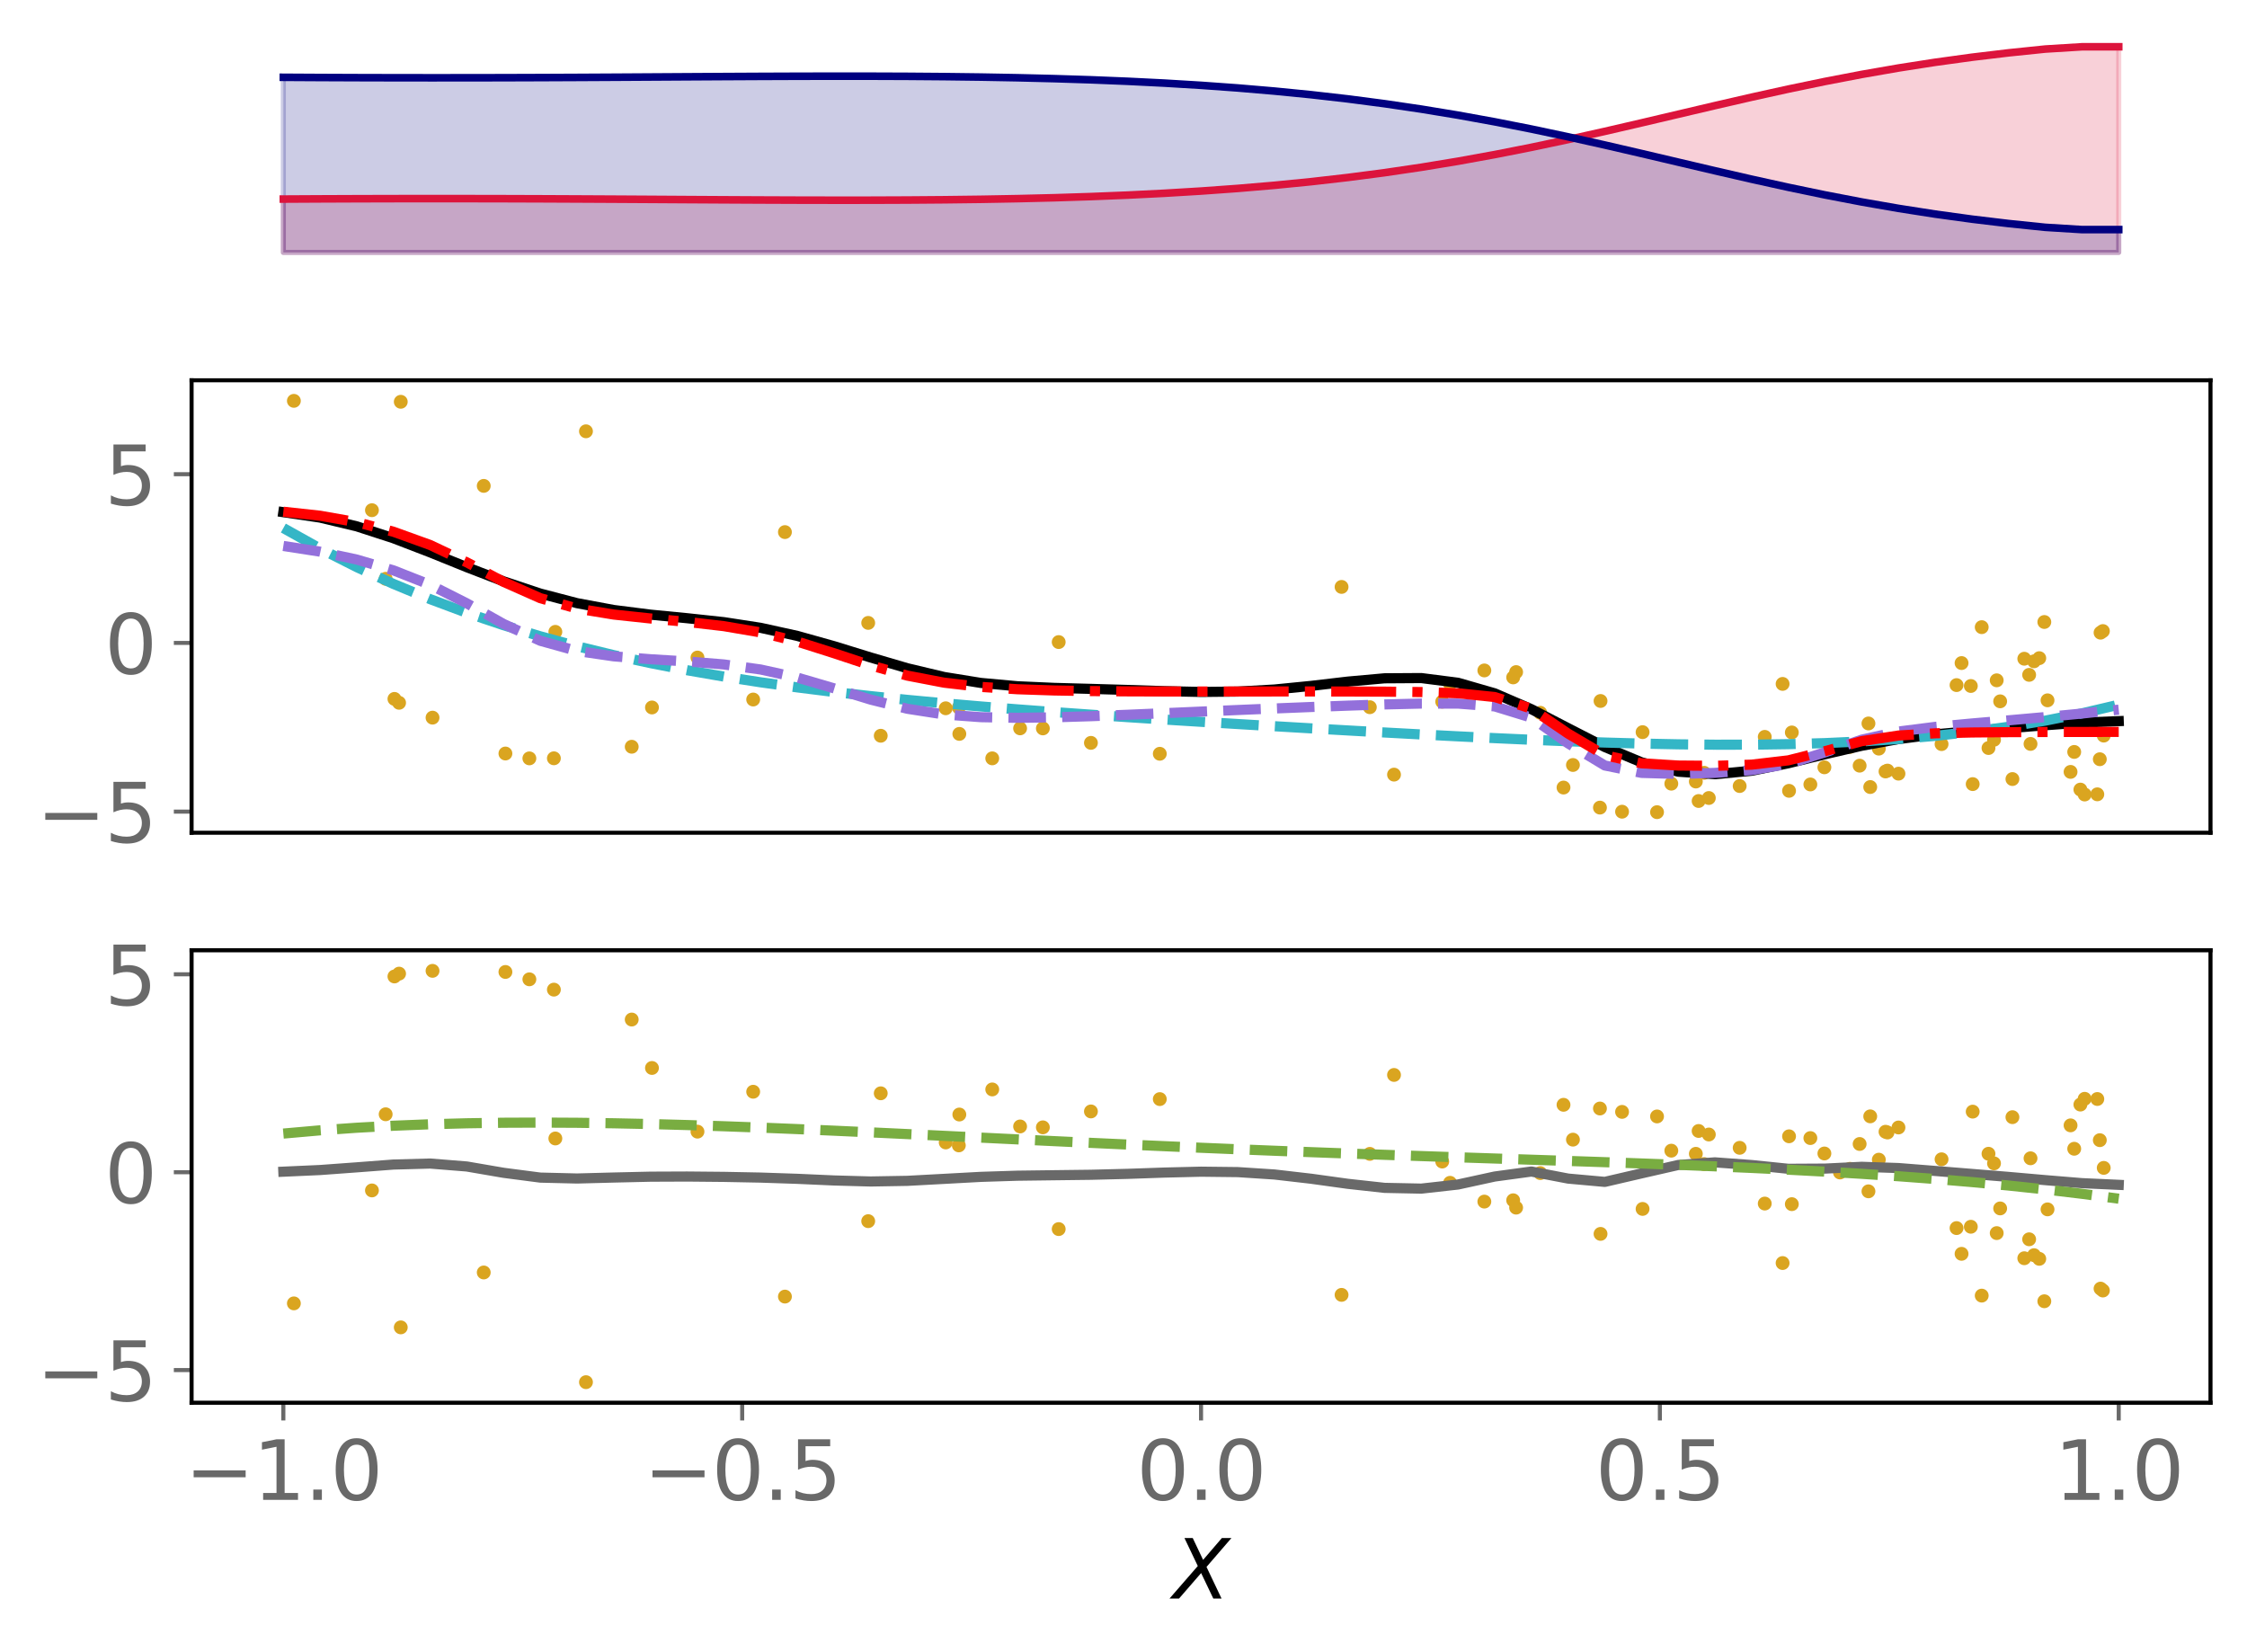 <?xml version="1.0" encoding="utf-8" standalone="no"?>
<!DOCTYPE svg PUBLIC "-//W3C//DTD SVG 1.1//EN"
  "http://www.w3.org/Graphics/SVG/1.1/DTD/svg11.dtd">
<svg xmlns:xlink="http://www.w3.org/1999/xlink" width="443.207pt" height="325.85pt" viewBox="0 0 443.207 325.85" xmlns="http://www.w3.org/2000/svg" version="1.1">
 <defs>
  <style type="text/css">*{stroke-linejoin: round; stroke-linecap: butt}</style>
 </defs>
 <g id="figure_1">
  <g id="patch_1">
   <path d="M 0 325.85 
L 443.207 325.85 
L 443.207 0 
L 0 0 
z
" style="fill: #ffffff"/>
  </g>
  <g id="axes_1">
   <g id="patch_2">
    <path d="M 37.788 51.822 
L 436.007 51.822 
L 436.007 7.2 
L 37.788 7.2 
z
" style="fill: #ffffff"/>
   </g>
   <g id="PolyCollection_1">
    <defs>
     <path id="m01aa1eee74" d="M 55.888 -276.057 
L 55.888 -286.583 
L 63.129 -286.622 
L 70.369 -286.651 
L 77.609 -286.67 
L 84.85 -286.678 
L 92.09 -286.674 
L 99.331 -286.661 
L 106.571 -286.637 
L 113.811 -286.605 
L 121.052 -286.567 
L 128.292 -286.525 
L 135.532 -286.481 
L 142.773 -286.439 
L 150.013 -286.402 
L 157.254 -286.374 
L 164.494 -286.36 
L 171.734 -286.364 
L 178.975 -286.392 
L 186.215 -286.448 
L 193.455 -286.538 
L 200.696 -286.669 
L 207.936 -286.846 
L 215.176 -287.077 
L 222.417 -287.368 
L 229.657 -287.728 
L 236.898 -288.164 
L 244.138 -288.685 
L 251.378 -289.3 
L 258.619 -290.017 
L 265.859 -290.845 
L 273.099 -291.789 
L 280.34 -292.857 
L 287.58 -294.048 
L 294.82 -295.362 
L 302.061 -296.791 
L 309.301 -298.323 
L 316.541 -299.939 
L 323.782 -301.614 
L 331.022 -303.318 
L 338.263 -305.019 
L 345.503 -306.684 
L 352.743 -308.281 
L 359.984 -309.785 
L 367.224 -311.174 
L 374.464 -312.437 
L 381.705 -313.565 
L 388.945 -314.561 
L 396.185 -315.428 
L 403.426 -316.175 
L 410.666 -316.622 
L 417.907 -316.622 
L 417.907 -276.057 
L 417.907 -276.057 
L 410.666 -276.057 
L 403.426 -276.057 
L 396.185 -276.057 
L 388.945 -276.057 
L 381.705 -276.057 
L 374.464 -276.057 
L 367.224 -276.057 
L 359.984 -276.057 
L 352.743 -276.057 
L 345.503 -276.057 
L 338.263 -276.057 
L 331.022 -276.057 
L 323.782 -276.057 
L 316.541 -276.057 
L 309.301 -276.057 
L 302.061 -276.057 
L 294.82 -276.057 
L 287.58 -276.057 
L 280.34 -276.057 
L 273.099 -276.057 
L 265.859 -276.057 
L 258.619 -276.057 
L 251.378 -276.057 
L 244.138 -276.057 
L 236.898 -276.057 
L 229.657 -276.057 
L 222.417 -276.057 
L 215.176 -276.057 
L 207.936 -276.057 
L 200.696 -276.057 
L 193.455 -276.057 
L 186.215 -276.057 
L 178.975 -276.057 
L 171.734 -276.057 
L 164.494 -276.057 
L 157.254 -276.057 
L 150.013 -276.057 
L 142.773 -276.057 
L 135.532 -276.057 
L 128.292 -276.057 
L 121.052 -276.057 
L 113.811 -276.057 
L 106.571 -276.057 
L 99.331 -276.057 
L 92.09 -276.057 
L 84.85 -276.057 
L 77.609 -276.057 
L 70.369 -276.057 
L 63.129 -276.057 
L 55.888 -276.057 
z
" style="stroke: #dc143c; stroke-opacity: 0.2"/>
    </defs>
    <g clip-path="url(#p51e1fffa2f)">
     <use xlink:href="#m01aa1eee74" x="0" y="325.85" style="fill: #dc143c; fill-opacity: 0.2; stroke: #dc143c; stroke-opacity: 0.2"/>
    </g>
   </g>
   <g id="PolyCollection_2">
    <defs>
     <path id="m5149f578bd" d="M 55.888 -276.057 
L 55.888 -310.603 
L 63.129 -310.563 
L 70.369 -310.534 
L 77.609 -310.516 
L 84.85 -310.508 
L 92.09 -310.511 
L 99.331 -310.525 
L 106.571 -310.548 
L 113.811 -310.58 
L 121.052 -310.618 
L 128.292 -310.661 
L 135.532 -310.705 
L 142.773 -310.747 
L 150.013 -310.784 
L 157.254 -310.811 
L 164.494 -310.825 
L 171.734 -310.821 
L 178.975 -310.794 
L 186.215 -310.737 
L 193.455 -310.647 
L 200.696 -310.516 
L 207.936 -310.339 
L 215.176 -310.109 
L 222.417 -309.817 
L 229.657 -309.458 
L 236.898 -309.021 
L 244.138 -308.5 
L 251.378 -307.885 
L 258.619 -307.168 
L 265.859 -306.341 
L 273.099 -305.396 
L 280.34 -304.329 
L 287.58 -303.138 
L 294.82 -301.824 
L 302.061 -300.395 
L 309.301 -298.862 
L 316.541 -297.247 
L 323.782 -295.572 
L 331.022 -293.868 
L 338.263 -292.167 
L 345.503 -290.502 
L 352.743 -288.905 
L 359.984 -287.401 
L 367.224 -286.011 
L 374.464 -284.749 
L 381.705 -283.62 
L 388.945 -282.625 
L 396.185 -281.758 
L 403.426 -281.011 
L 410.666 -280.564 
L 417.907 -280.564 
L 417.907 -276.057 
L 417.907 -276.057 
L 410.666 -276.057 
L 403.426 -276.057 
L 396.185 -276.057 
L 388.945 -276.057 
L 381.705 -276.057 
L 374.464 -276.057 
L 367.224 -276.057 
L 359.984 -276.057 
L 352.743 -276.057 
L 345.503 -276.057 
L 338.263 -276.057 
L 331.022 -276.057 
L 323.782 -276.057 
L 316.541 -276.057 
L 309.301 -276.057 
L 302.061 -276.057 
L 294.82 -276.057 
L 287.58 -276.057 
L 280.34 -276.057 
L 273.099 -276.057 
L 265.859 -276.057 
L 258.619 -276.057 
L 251.378 -276.057 
L 244.138 -276.057 
L 236.898 -276.057 
L 229.657 -276.057 
L 222.417 -276.057 
L 215.176 -276.057 
L 207.936 -276.057 
L 200.696 -276.057 
L 193.455 -276.057 
L 186.215 -276.057 
L 178.975 -276.057 
L 171.734 -276.057 
L 164.494 -276.057 
L 157.254 -276.057 
L 150.013 -276.057 
L 142.773 -276.057 
L 135.532 -276.057 
L 128.292 -276.057 
L 121.052 -276.057 
L 113.811 -276.057 
L 106.571 -276.057 
L 99.331 -276.057 
L 92.09 -276.057 
L 84.85 -276.057 
L 77.609 -276.057 
L 70.369 -276.057 
L 63.129 -276.057 
L 55.888 -276.057 
z
" style="stroke: #000080; stroke-opacity: 0.2"/>
    </defs>
    <g clip-path="url(#p51e1fffa2f)">
     <use xlink:href="#m5149f578bd" x="0" y="325.85" style="fill: #000080; fill-opacity: 0.2; stroke: #000080; stroke-opacity: 0.2"/>
    </g>
   </g>
   <g id="matplotlib.axis_1"/>
   <g id="matplotlib.axis_2"/>
   <g id="line2d_1">
    <path d="M 55.888 39.267 
L 63.129 39.228 
L 70.369 39.199 
L 77.609 39.18 
L 84.85 39.172 
L 92.09 39.176 
L 99.331 39.189 
L 106.571 39.213 
L 113.811 39.245 
L 121.052 39.283 
L 128.292 39.325 
L 135.532 39.369 
L 142.773 39.411 
L 150.013 39.448 
L 157.254 39.476 
L 164.494 39.49 
L 171.734 39.486 
L 178.975 39.458 
L 186.215 39.402 
L 193.455 39.312 
L 200.696 39.181 
L 207.936 39.004 
L 215.176 38.773 
L 222.417 38.482 
L 229.657 38.122 
L 236.898 37.686 
L 244.138 37.165 
L 251.378 36.55 
L 258.619 35.833 
L 265.859 35.005 
L 273.099 34.061 
L 280.34 32.993 
L 287.58 31.802 
L 294.82 30.488 
L 302.061 29.059 
L 309.301 27.527 
L 316.541 25.911 
L 323.782 24.236 
L 331.022 22.532 
L 338.263 20.831 
L 345.503 19.166 
L 352.743 17.569 
L 359.984 16.065 
L 367.224 14.676 
L 374.464 13.413 
L 381.705 12.285 
L 388.945 11.289 
L 396.185 10.422 
L 403.426 9.675 
L 410.666 9.228 
L 417.907 9.228 
" clip-path="url(#p51e1fffa2f)" style="fill: none; stroke: #dc143c; stroke-width: 1.5; stroke-linecap: square"/>
   </g>
   <g id="line2d_2">
    <path d="M 55.888 15.247 
L 63.129 15.287 
L 70.369 15.316 
L 77.609 15.334 
L 84.85 15.342 
L 92.09 15.339 
L 99.331 15.325 
L 106.571 15.302 
L 113.811 15.27 
L 121.052 15.232 
L 128.292 15.189 
L 135.532 15.145 
L 142.773 15.103 
L 150.013 15.066 
L 157.254 15.039 
L 164.494 15.025 
L 171.734 15.029 
L 178.975 15.056 
L 186.215 15.113 
L 193.455 15.203 
L 200.696 15.334 
L 207.936 15.511 
L 215.176 15.741 
L 222.417 16.033 
L 229.657 16.392 
L 236.898 16.829 
L 244.138 17.35 
L 251.378 17.965 
L 258.619 18.682 
L 265.859 19.509 
L 273.099 20.454 
L 280.34 21.521 
L 287.58 22.712 
L 294.82 24.026 
L 302.061 25.455 
L 309.301 26.988 
L 316.541 28.603 
L 323.782 30.278 
L 331.022 31.982 
L 338.263 33.683 
L 345.503 35.348 
L 352.743 36.945 
L 359.984 38.449 
L 367.224 39.839 
L 374.464 41.101 
L 381.705 42.23 
L 388.945 43.225 
L 396.185 44.092 
L 403.426 44.839 
L 410.666 45.286 
L 417.907 45.286 
" clip-path="url(#p51e1fffa2f)" style="fill: none; stroke: #000080; stroke-width: 1.5; stroke-linecap: square"/>
   </g>
  </g>
  <g id="axes_2">
   <g id="patch_3">
    <path d="M 37.788 164.251 
L 436.007 164.251 
L 436.007 75.007 
L 37.788 75.007 
z
" style="fill: #ffffff"/>
   </g>
   <g id="PathCollection_1">
    <defs>
     <path id="m0fea4b88f4" d="M 0 0.866 
C 0.23 0.866 0.45 0.775 0.612 0.612 
C 0.775 0.45 0.866 0.23 0.866 0 
C 0.866 -0.23 0.775 -0.45 0.612 -0.612 
C 0.45 -0.775 0.23 -0.866 0 -0.866 
C -0.23 -0.866 -0.45 -0.775 -0.612 -0.612 
C -0.775 -0.45 -0.866 -0.23 -0.866 0 
C -0.866 0.23 -0.775 0.45 -0.612 0.612 
C -0.45 0.775 -0.23 0.866 0 0.866 
z
" style="stroke: #daa520"/>
    </defs>
    <g clip-path="url(#p1a83a5d398)">
     <use xlink:href="#m0fea4b88f4" x="137.573" y="129.697" style="fill: #daa520; stroke: #daa520"/>
     <use xlink:href="#m0fea4b88f4" x="336.128" y="152.427" style="fill: #daa520; stroke: #daa520"/>
     <use xlink:href="#m0fea4b88f4" x="315.696" y="138.263" style="fill: #daa520; stroke: #daa520"/>
     <use xlink:href="#m0fea4b88f4" x="195.716" y="149.579" style="fill: #daa520; stroke: #daa520"/>
     <use xlink:href="#m0fea4b88f4" x="372.296" y="151.995" style="fill: #daa520; stroke: #daa520"/>
     <use xlink:href="#m0fea4b88f4" x="392.219" y="147.542" style="fill: #daa520; stroke: #daa520"/>
     <use xlink:href="#m0fea4b88f4" x="189.123" y="139.551" style="fill: #daa520; stroke: #daa520"/>
     <use xlink:href="#m0fea4b88f4" x="215.179" y="146.526" style="fill: #daa520; stroke: #daa520"/>
     <use xlink:href="#m0fea4b88f4" x="274.962" y="152.789" style="fill: #daa520; stroke: #daa520"/>
     <use xlink:href="#m0fea4b88f4" x="78.717" y="138.62" style="fill: #daa520; stroke: #daa520"/>
     <use xlink:href="#m0fea4b88f4" x="393.307" y="145.918" style="fill: #daa520; stroke: #daa520"/>
     <use xlink:href="#m0fea4b88f4" x="154.822" y="104.951" style="fill: #daa520; stroke: #daa520"/>
     <use xlink:href="#m0fea4b88f4" x="388.735" y="135.306" style="fill: #daa520; stroke: #daa520"/>
     <use xlink:href="#m0fea4b88f4" x="410.345" y="155.742" style="fill: #daa520; stroke: #daa520"/>
     <use xlink:href="#m0fea4b88f4" x="205.698" y="143.673" style="fill: #daa520; stroke: #daa520"/>
     <use xlink:href="#m0fea4b88f4" x="124.603" y="147.292" style="fill: #daa520; stroke: #daa520"/>
     <use xlink:href="#m0fea4b88f4" x="409.125" y="148.314" style="fill: #daa520; stroke: #daa520"/>
     <use xlink:href="#m0fea4b88f4" x="109.539" y="124.627" style="fill: #daa520; stroke: #daa520"/>
     <use xlink:href="#m0fea4b88f4" x="208.821" y="126.644" style="fill: #daa520; stroke: #daa520"/>
     <use xlink:href="#m0fea4b88f4" x="366.802" y="151.023" style="fill: #daa520; stroke: #daa520"/>
     <use xlink:href="#m0fea4b88f4" x="389.102" y="154.659" style="fill: #daa520; stroke: #daa520"/>
     <use xlink:href="#m0fea4b88f4" x="351.608" y="134.895" style="fill: #daa520; stroke: #daa520"/>
     <use xlink:href="#m0fea4b88f4" x="411.185" y="156.711" style="fill: #daa520; stroke: #daa520"/>
     <use xlink:href="#m0fea4b88f4" x="104.416" y="149.583" style="fill: #daa520; stroke: #daa520"/>
     <use xlink:href="#m0fea4b88f4" x="386.906" y="130.784" style="fill: #daa520; stroke: #daa520"/>
     <use xlink:href="#m0fea4b88f4" x="298.464" y="133.615" style="fill: #daa520; stroke: #daa520"/>
     <use xlink:href="#m0fea4b88f4" x="413.683" y="156.674" style="fill: #daa520; stroke: #daa520"/>
     <use xlink:href="#m0fea4b88f4" x="79.049" y="79.249" style="fill: #daa520; stroke: #daa520"/>
     <use xlink:href="#m0fea4b88f4" x="308.394" y="155.34" style="fill: #daa520; stroke: #daa520"/>
     <use xlink:href="#m0fea4b88f4" x="414.175" y="149.752" style="fill: #daa520; stroke: #daa520"/>
     <use xlink:href="#m0fea4b88f4" x="335.043" y="157.992" style="fill: #daa520; stroke: #daa520"/>
     <use xlink:href="#m0fea4b88f4" x="76.069" y="114.165" style="fill: #daa520; stroke: #daa520"/>
     <use xlink:href="#m0fea4b88f4" x="148.56" y="137.976" style="fill: #daa520; stroke: #daa520"/>
     <use xlink:href="#m0fea4b88f4" x="352.879" y="155.986" style="fill: #daa520; stroke: #daa520"/>
     <use xlink:href="#m0fea4b88f4" x="292.778" y="132.239" style="fill: #daa520; stroke: #daa520"/>
     <use xlink:href="#m0fea4b88f4" x="189.223" y="144.756" style="fill: #daa520; stroke: #daa520"/>
     <use xlink:href="#m0fea4b88f4" x="401.2" y="130.437" style="fill: #daa520; stroke: #daa520"/>
     <use xlink:href="#m0fea4b88f4" x="329.657" y="154.574" style="fill: #daa520; stroke: #daa520"/>
     <use xlink:href="#m0fea4b88f4" x="348.086" y="145.342" style="fill: #daa520; stroke: #daa520"/>
     <use xlink:href="#m0fea4b88f4" x="362.923" y="147.242" style="fill: #daa520; stroke: #daa520"/>
     <use xlink:href="#m0fea4b88f4" x="284.47" y="138.401" style="fill: #daa520; stroke: #daa520"/>
     <use xlink:href="#m0fea4b88f4" x="128.597" y="139.544" style="fill: #daa520; stroke: #daa520"/>
     <use xlink:href="#m0fea4b88f4" x="99.691" y="148.626" style="fill: #daa520; stroke: #daa520"/>
     <use xlink:href="#m0fea4b88f4" x="359.85" y="151.346" style="fill: #daa520; stroke: #daa520"/>
     <use xlink:href="#m0fea4b88f4" x="326.839" y="160.194" style="fill: #daa520; stroke: #daa520"/>
     <use xlink:href="#m0fea4b88f4" x="371.908" y="152.168" style="fill: #daa520; stroke: #daa520"/>
     <use xlink:href="#m0fea4b88f4" x="414.32" y="124.792" style="fill: #daa520; stroke: #daa520"/>
     <use xlink:href="#m0fea4b88f4" x="270.189" y="139.49" style="fill: #daa520; stroke: #daa520"/>
     <use xlink:href="#m0fea4b88f4" x="323.988" y="144.409" style="fill: #daa520; stroke: #daa520"/>
     <use xlink:href="#m0fea4b88f4" x="403.231" y="122.684" style="fill: #daa520; stroke: #daa520"/>
     <use xlink:href="#m0fea4b88f4" x="343.139" y="155.041" style="fill: #daa520; stroke: #daa520"/>
     <use xlink:href="#m0fea4b88f4" x="115.579" y="85.071" style="fill: #daa520; stroke: #daa520"/>
     <use xlink:href="#m0fea4b88f4" x="299.045" y="132.563" style="fill: #daa520; stroke: #daa520"/>
     <use xlink:href="#m0fea4b88f4" x="57.965" y="79.064" style="fill: #daa520; stroke: #daa520"/>
     <use xlink:href="#m0fea4b88f4" x="394.519" y="138.332" style="fill: #daa520; stroke: #daa520"/>
     <use xlink:href="#m0fea4b88f4" x="85.315" y="141.55" style="fill: #daa520; stroke: #daa520"/>
     <use xlink:href="#m0fea4b88f4" x="399.278" y="129.929" style="fill: #daa520; stroke: #daa520"/>
     <use xlink:href="#m0fea4b88f4" x="353.427" y="144.472" style="fill: #daa520; stroke: #daa520"/>
     <use xlink:href="#m0fea4b88f4" x="403.863" y="138.134" style="fill: #daa520; stroke: #daa520"/>
     <use xlink:href="#m0fea4b88f4" x="382.96" y="146.77" style="fill: #daa520; stroke: #daa520"/>
     <use xlink:href="#m0fea4b88f4" x="402.233" y="129.819" style="fill: #daa520; stroke: #daa520"/>
     <use xlink:href="#m0fea4b88f4" x="368.892" y="155.237" style="fill: #daa520; stroke: #daa520"/>
     <use xlink:href="#m0fea4b88f4" x="400.508" y="146.732" style="fill: #daa520; stroke: #daa520"/>
     <use xlink:href="#m0fea4b88f4" x="201.209" y="143.663" style="fill: #daa520; stroke: #daa520"/>
     <use xlink:href="#m0fea4b88f4" x="368.541" y="142.698" style="fill: #daa520; stroke: #daa520"/>
     <use xlink:href="#m0fea4b88f4" x="374.462" y="152.598" style="fill: #daa520; stroke: #daa520"/>
     <use xlink:href="#m0fea4b88f4" x="95.415" y="95.837" style="fill: #daa520; stroke: #daa520"/>
     <use xlink:href="#m0fea4b88f4" x="77.8" y="137.853" style="fill: #daa520; stroke: #daa520"/>
     <use xlink:href="#m0fea4b88f4" x="310.253" y="150.888" style="fill: #daa520; stroke: #daa520"/>
     <use xlink:href="#m0fea4b88f4" x="109.25" y="149.568" style="fill: #daa520; stroke: #daa520"/>
     <use xlink:href="#m0fea4b88f4" x="173.721" y="145.122" style="fill: #daa520; stroke: #daa520"/>
     <use xlink:href="#m0fea4b88f4" x="303.805" y="140.592" style="fill: #daa520; stroke: #daa520"/>
     <use xlink:href="#m0fea4b88f4" x="393.838" y="134.187" style="fill: #daa520; stroke: #daa520"/>
     <use xlink:href="#m0fea4b88f4" x="396.939" y="153.663" style="fill: #daa520; stroke: #daa520"/>
     <use xlink:href="#m0fea4b88f4" x="186.536" y="139.703" style="fill: #daa520; stroke: #daa520"/>
     <use xlink:href="#m0fea4b88f4" x="364.898" y="147.315" style="fill: #daa520; stroke: #daa520"/>
     <use xlink:href="#m0fea4b88f4" x="390.882" y="123.702" style="fill: #daa520; stroke: #daa520"/>
     <use xlink:href="#m0fea4b88f4" x="414.947" y="145.091" style="fill: #daa520; stroke: #daa520"/>
     <use xlink:href="#m0fea4b88f4" x="171.25" y="122.862" style="fill: #daa520; stroke: #daa520"/>
     <use xlink:href="#m0fea4b88f4" x="408.405" y="152.25" style="fill: #daa520; stroke: #daa520"/>
     <use xlink:href="#m0fea4b88f4" x="400.236" y="133.112" style="fill: #daa520; stroke: #daa520"/>
     <use xlink:href="#m0fea4b88f4" x="337.056" y="157.401" style="fill: #daa520; stroke: #daa520"/>
     <use xlink:href="#m0fea4b88f4" x="357.083" y="154.726" style="fill: #daa520; stroke: #daa520"/>
     <use xlink:href="#m0fea4b88f4" x="334.494" y="154.15" style="fill: #daa520; stroke: #daa520"/>
     <use xlink:href="#m0fea4b88f4" x="319.942" y="160.101" style="fill: #daa520; stroke: #daa520"/>
     <use xlink:href="#m0fea4b88f4" x="286.013" y="134.882" style="fill: #daa520; stroke: #daa520"/>
     <use xlink:href="#m0fea4b88f4" x="73.363" y="100.633" style="fill: #daa520; stroke: #daa520"/>
     <use xlink:href="#m0fea4b88f4" x="264.616" y="115.766" style="fill: #daa520; stroke: #daa520"/>
     <use xlink:href="#m0fea4b88f4" x="370.587" y="147.663" style="fill: #daa520; stroke: #daa520"/>
     <use xlink:href="#m0fea4b88f4" x="414.782" y="124.471" style="fill: #daa520; stroke: #daa520"/>
     <use xlink:href="#m0fea4b88f4" x="385.917" y="135.13" style="fill: #daa520; stroke: #daa520"/>
     <use xlink:href="#m0fea4b88f4" x="315.578" y="159.294" style="fill: #daa520; stroke: #daa520"/>
     <use xlink:href="#m0fea4b88f4" x="228.762" y="148.678" style="fill: #daa520; stroke: #daa520"/>
    </g>
   </g>
   <g id="matplotlib.axis_3"/>
   <g id="matplotlib.axis_4">
    <g id="ytick_1">
     <g id="line2d_3">
      <defs>
       <path id="m361abb34ce" d="M 0 0 
L -3.5 0 
" style="stroke: #696969; stroke-width: 0.8"/>
      </defs>
      <g>
       <use xlink:href="#m361abb34ce" x="37.788" y="160.083" style="fill: #696969; stroke: #696969; stroke-width: 0.8"/>
      </g>
     </g>
     <g id="text_1">
      <!-- −5 -->
      <g style="fill: #696969" transform="translate(7.2 166.162) scale(0.16 -0.16)">
       <defs>
        <path id="DejaVuSans-2212" d="M 678 2272 
L 4684 2272 
L 4684 1741 
L 678 1741 
L 678 2272 
z
" transform="scale(0.016)"/>
        <path id="DejaVuSans-35" d="M 691 4666 
L 3169 4666 
L 3169 4134 
L 1269 4134 
L 1269 2991 
Q 1406 3038 1543 3061 
Q 1681 3084 1819 3084 
Q 2600 3084 3056 2656 
Q 3513 2228 3513 1497 
Q 3513 744 3044 326 
Q 2575 -91 1722 -91 
Q 1428 -91 1123 -41 
Q 819 9 494 109 
L 494 744 
Q 775 591 1075 516 
Q 1375 441 1709 441 
Q 2250 441 2565 725 
Q 2881 1009 2881 1497 
Q 2881 1984 2565 2268 
Q 2250 2553 1709 2553 
Q 1456 2553 1204 2497 
Q 953 2441 691 2322 
L 691 4666 
z
" transform="scale(0.016)"/>
       </defs>
       <use xlink:href="#DejaVuSans-2212"/>
       <use xlink:href="#DejaVuSans-35" x="83.789"/>
      </g>
     </g>
    </g>
    <g id="ytick_2">
     <g id="line2d_4">
      <g>
       <use xlink:href="#m361abb34ce" x="37.788" y="126.809" style="fill: #696969; stroke: #696969; stroke-width: 0.8"/>
      </g>
     </g>
     <g id="text_2">
      <!-- 0 -->
      <g style="fill: #696969" transform="translate(20.608 132.888) scale(0.16 -0.16)">
       <defs>
        <path id="DejaVuSans-30" d="M 2034 4250 
Q 1547 4250 1301 3770 
Q 1056 3291 1056 2328 
Q 1056 1369 1301 889 
Q 1547 409 2034 409 
Q 2525 409 2770 889 
Q 3016 1369 3016 2328 
Q 3016 3291 2770 3770 
Q 2525 4250 2034 4250 
z
M 2034 4750 
Q 2819 4750 3233 4129 
Q 3647 3509 3647 2328 
Q 3647 1150 3233 529 
Q 2819 -91 2034 -91 
Q 1250 -91 836 529 
Q 422 1150 422 2328 
Q 422 3509 836 4129 
Q 1250 4750 2034 4750 
z
" transform="scale(0.016)"/>
       </defs>
       <use xlink:href="#DejaVuSans-30"/>
      </g>
     </g>
    </g>
    <g id="ytick_3">
     <g id="line2d_5">
      <g>
       <use xlink:href="#m361abb34ce" x="37.788" y="93.535" style="fill: #696969; stroke: #696969; stroke-width: 0.8"/>
      </g>
     </g>
     <g id="text_3">
      <!-- 5 -->
      <g style="fill: #696969" transform="translate(20.608 99.614) scale(0.16 -0.16)">
       <use xlink:href="#DejaVuSans-35"/>
      </g>
     </g>
    </g>
   </g>
   <g id="line2d_6">
    <path d="M 55.888 101.024 
L 63.129 102.091 
L 70.369 103.818 
L 77.609 106.17 
L 84.85 108.953 
L 92.09 111.883 
L 99.331 114.669 
L 106.571 117.077 
L 113.811 118.968 
L 121.052 120.317 
L 128.292 121.233 
L 135.532 121.937 
L 142.773 122.716 
L 150.013 123.831 
L 157.254 125.425 
L 164.494 127.451 
L 171.734 129.686 
L 178.975 131.809 
L 186.215 133.531 
L 193.455 134.702 
L 200.696 135.359 
L 207.936 135.68 
L 215.176 135.876 
L 222.417 136.088 
L 229.657 136.325 
L 236.898 136.481 
L 244.138 136.407 
L 251.378 136.002 
L 258.619 135.287 
L 265.859 134.44 
L 273.099 133.79 
L 280.34 133.743 
L 287.58 134.67 
L 294.82 136.756 
L 302.061 139.885 
L 309.301 143.629 
L 316.541 147.343 
L 323.782 150.365 
L 331.022 152.211 
L 338.263 152.711 
L 345.503 152.025 
L 352.743 150.548 
L 359.984 148.765 
L 367.224 147.094 
L 374.464 145.777 
L 381.705 144.85 
L 388.945 144.188 
L 396.185 143.62 
L 403.426 143.049 
L 410.666 142.527 
L 417.907 142.239 
" clip-path="url(#p1a83a5d398)" style="fill: none; stroke: #000000; stroke-width: 2; stroke-linecap: square"/>
   </g>
   <g id="line2d_7">
    <path d="M 55.888 104.159 
L 63.129 108.197 
L 70.369 111.862 
L 77.609 115.181 
L 84.85 118.181 
L 92.09 120.886 
L 99.331 123.32 
L 106.571 125.507 
L 113.811 127.467 
L 121.052 129.223 
L 128.292 130.794 
L 135.532 132.198 
L 142.773 133.453 
L 150.013 134.577 
L 157.254 135.583 
L 164.494 136.488 
L 171.734 137.304 
L 178.975 138.045 
L 186.215 138.72 
L 193.455 139.341 
L 200.696 139.917 
L 207.936 140.456 
L 215.176 140.965 
L 222.417 141.451 
L 229.657 141.918 
L 236.898 142.37 
L 244.138 142.81 
L 251.378 143.241 
L 258.619 143.663 
L 265.859 144.075 
L 273.099 144.477 
L 280.34 144.866 
L 287.58 145.239 
L 294.82 145.591 
L 302.061 145.916 
L 309.301 146.21 
L 316.541 146.462 
L 323.782 146.666 
L 331.022 146.811 
L 338.263 146.887 
L 345.503 146.881 
L 352.743 146.781 
L 359.984 146.573 
L 367.224 146.242 
L 374.464 145.772 
L 381.705 145.146 
L 388.945 144.345 
L 396.185 143.351 
L 403.426 142.143 
L 410.666 140.7 
L 417.907 139 
" clip-path="url(#p1a83a5d398)" style="fill: none; stroke-dasharray: 7.4,3.2; stroke-dashoffset: 0; stroke: #34b6c6; stroke-width: 2"/>
   </g>
   <g id="line2d_8">
    <path d="M 55.888 107.688 
L 63.129 108.81 
L 70.369 110.369 
L 77.609 112.502 
L 84.85 115.353 
L 92.09 119.015 
L 99.331 123.073 
L 106.571 126.393 
L 113.811 128.405 
L 121.052 129.456 
L 128.292 130.028 
L 135.532 130.469 
L 142.773 131.056 
L 150.013 132.053 
L 157.254 133.646 
L 164.494 135.769 
L 171.734 137.997 
L 178.975 139.799 
L 186.215 140.925 
L 193.455 141.455 
L 200.696 141.586 
L 207.936 141.486 
L 215.176 141.264 
L 222.417 140.982 
L 229.657 140.673 
L 236.898 140.357 
L 244.138 140.044 
L 251.378 139.741 
L 258.619 139.451 
L 265.859 139.182 
L 273.099 138.945 
L 280.34 138.774 
L 287.58 138.778 
L 294.82 139.331 
L 302.061 141.555 
L 309.301 146.627 
L 316.541 150.987 
L 323.782 152.448 
L 331.022 152.658 
L 338.263 152.448 
L 345.503 151.905 
L 352.743 150.681 
L 359.984 148.386 
L 367.224 145.89 
L 374.464 144.291 
L 381.705 143.371 
L 388.945 142.699 
L 396.185 142.078 
L 403.426 141.435 
L 410.666 140.74 
L 417.907 139.976 
" clip-path="url(#p1a83a5d398)" style="fill: none; stroke-dasharray: 7.4,3.2; stroke-dashoffset: 0; stroke: #9370db; stroke-width: 2"/>
   </g>
   <g id="line2d_9">
    <path d="M 55.888 100.937 
L 63.129 101.726 
L 70.369 103.001 
L 77.609 104.883 
L 84.85 107.498 
L 92.09 110.926 
L 99.331 114.774 
L 106.571 117.986 
L 113.811 120.027 
L 121.052 121.214 
L 128.292 121.988 
L 135.532 122.666 
L 142.773 123.503 
L 150.013 124.737 
L 157.254 126.539 
L 164.494 128.841 
L 171.734 131.247 
L 178.975 133.262 
L 186.215 134.652 
L 193.455 135.487 
L 200.696 135.948 
L 207.936 136.189 
L 215.176 136.31 
L 222.417 136.366 
L 229.657 136.389 
L 236.898 136.394 
L 244.138 136.392 
L 251.378 136.388 
L 258.619 136.387 
L 265.859 136.395 
L 273.099 136.423 
L 280.34 136.505 
L 287.58 136.743 
L 294.82 137.484 
L 302.061 139.773 
L 309.301 144.702 
L 316.541 148.974 
L 323.782 150.561 
L 331.022 150.998 
L 338.263 151.056 
L 345.503 150.822 
L 352.743 149.975 
L 359.984 148.159 
L 367.224 146.186 
L 374.464 145.079 
L 381.705 144.641 
L 388.945 144.477 
L 396.185 144.412 
L 403.426 144.384 
L 410.666 144.37 
L 417.907 144.363 
" clip-path="url(#p1a83a5d398)" style="fill: none; stroke-dasharray: 12.8,3.2,2,3.2; stroke-dashoffset: 0; stroke: #ff0000; stroke-width: 2"/>
   </g>
   <g id="patch_4">
    <path d="M 37.788 164.251 
L 37.788 75.007 
" style="fill: none; stroke: #000000; stroke-width: 0.8; stroke-linejoin: miter; stroke-linecap: square"/>
   </g>
   <g id="patch_5">
    <path d="M 436.007 164.251 
L 436.007 75.007 
" style="fill: none; stroke: #000000; stroke-width: 0.8; stroke-linejoin: miter; stroke-linecap: square"/>
   </g>
   <g id="patch_6">
    <path d="M 37.788 164.251 
L 436.007 164.251 
" style="fill: none; stroke: #000000; stroke-width: 0.8; stroke-linejoin: miter; stroke-linecap: square"/>
   </g>
   <g id="patch_7">
    <path d="M 37.788 75.007 
L 436.007 75.007 
" style="fill: none; stroke: #000000; stroke-width: 0.8; stroke-linejoin: miter; stroke-linecap: square"/>
   </g>
  </g>
  <g id="axes_3">
   <g id="patch_8">
    <path d="M 37.788 276.68 
L 436.007 276.68 
L 436.007 187.437 
L 37.788 187.437 
z
" style="fill: #ffffff"/>
   </g>
   <g id="PathCollection_2">
    <g clip-path="url(#p559ddeefae)">
     <use xlink:href="#m0fea4b88f4" x="137.573" y="223.206" style="fill: #daa520; stroke: #daa520"/>
     <use xlink:href="#m0fea4b88f4" x="336.128" y="229.609" style="fill: #daa520; stroke: #daa520"/>
     <use xlink:href="#m0fea4b88f4" x="315.696" y="243.376" style="fill: #daa520; stroke: #daa520"/>
     <use xlink:href="#m0fea4b88f4" x="195.716" y="214.883" style="fill: #daa520; stroke: #daa520"/>
     <use xlink:href="#m0fea4b88f4" x="372.296" y="223.376" style="fill: #daa520; stroke: #daa520"/>
     <use xlink:href="#m0fea4b88f4" x="392.219" y="227.57" style="fill: #daa520; stroke: #daa520"/>
     <use xlink:href="#m0fea4b88f4" x="189.123" y="225.921" style="fill: #daa520; stroke: #daa520"/>
     <use xlink:href="#m0fea4b88f4" x="215.179" y="219.223" style="fill: #daa520; stroke: #daa520"/>
     <use xlink:href="#m0fea4b88f4" x="274.962" y="212.026" style="fill: #daa520; stroke: #daa520"/>
     <use xlink:href="#m0fea4b88f4" x="78.717" y="192.043" style="fill: #daa520; stroke: #daa520"/>
     <use xlink:href="#m0fea4b88f4" x="393.307" y="229.465" style="fill: #daa520; stroke: #daa520"/>
     <use xlink:href="#m0fea4b88f4" x="154.822" y="255.744" style="fill: #daa520; stroke: #daa520"/>
     <use xlink:href="#m0fea4b88f4" x="388.735" y="241.969" style="fill: #daa520; stroke: #daa520"/>
     <use xlink:href="#m0fea4b88f4" x="410.345" y="217.869" style="fill: #daa520; stroke: #daa520"/>
     <use xlink:href="#m0fea4b88f4" x="205.698" y="222.36" style="fill: #daa520; stroke: #daa520"/>
     <use xlink:href="#m0fea4b88f4" x="124.603" y="201.097" style="fill: #daa520; stroke: #daa520"/>
     <use xlink:href="#m0fea4b88f4" x="409.125" y="226.584" style="fill: #daa520; stroke: #daa520"/>
     <use xlink:href="#m0fea4b88f4" x="109.539" y="224.556" style="fill: #daa520; stroke: #daa520"/>
     <use xlink:href="#m0fea4b88f4" x="208.821" y="242.428" style="fill: #daa520; stroke: #daa520"/>
     <use xlink:href="#m0fea4b88f4" x="366.802" y="225.644" style="fill: #daa520; stroke: #daa520"/>
     <use xlink:href="#m0fea4b88f4" x="389.102" y="219.261" style="fill: #daa520; stroke: #daa520"/>
     <use xlink:href="#m0fea4b88f4" x="351.608" y="249.126" style="fill: #daa520; stroke: #daa520"/>
     <use xlink:href="#m0fea4b88f4" x="411.185" y="216.73" style="fill: #daa520; stroke: #daa520"/>
     <use xlink:href="#m0fea4b88f4" x="104.416" y="193.163" style="fill: #daa520; stroke: #daa520"/>
     <use xlink:href="#m0fea4b88f4" x="386.906" y="247.308" style="fill: #daa520; stroke: #daa520"/>
     <use xlink:href="#m0fea4b88f4" x="298.464" y="236.746" style="fill: #daa520; stroke: #daa520"/>
     <use xlink:href="#m0fea4b88f4" x="413.683" y="216.771" style="fill: #daa520; stroke: #daa520"/>
     <use xlink:href="#m0fea4b88f4" x="79.049" y="261.814" style="fill: #daa520; stroke: #daa520"/>
     <use xlink:href="#m0fea4b88f4" x="308.394" y="217.915" style="fill: #daa520; stroke: #daa520"/>
     <use xlink:href="#m0fea4b88f4" x="414.175" y="224.89" style="fill: #daa520; stroke: #daa520"/>
     <use xlink:href="#m0fea4b88f4" x="335.043" y="223.077" style="fill: #daa520; stroke: #daa520"/>
     <use xlink:href="#m0fea4b88f4" x="76.069" y="219.783" style="fill: #daa520; stroke: #daa520"/>
     <use xlink:href="#m0fea4b88f4" x="148.56" y="215.337" style="fill: #daa520; stroke: #daa520"/>
     <use xlink:href="#m0fea4b88f4" x="352.879" y="224.128" style="fill: #daa520; stroke: #daa520"/>
     <use xlink:href="#m0fea4b88f4" x="292.778" y="237.006" style="fill: #daa520; stroke: #daa520"/>
     <use xlink:href="#m0fea4b88f4" x="189.223" y="219.83" style="fill: #daa520; stroke: #daa520"/>
     <use xlink:href="#m0fea4b88f4" x="401.2" y="247.575" style="fill: #daa520; stroke: #daa520"/>
     <use xlink:href="#m0fea4b88f4" x="329.657" y="226.962" style="fill: #daa520; stroke: #daa520"/>
     <use xlink:href="#m0fea4b88f4" x="348.086" y="237.395" style="fill: #daa520; stroke: #daa520"/>
     <use xlink:href="#m0fea4b88f4" x="362.923" y="231.265" style="fill: #daa520; stroke: #daa520"/>
     <use xlink:href="#m0fea4b88f4" x="284.47" y="229.105" style="fill: #daa520; stroke: #daa520"/>
     <use xlink:href="#m0fea4b88f4" x="128.597" y="210.648" style="fill: #daa520; stroke: #daa520"/>
     <use xlink:href="#m0fea4b88f4" x="99.691" y="191.713" style="fill: #daa520; stroke: #daa520"/>
     <use xlink:href="#m0fea4b88f4" x="359.85" y="227.516" style="fill: #daa520; stroke: #daa520"/>
     <use xlink:href="#m0fea4b88f4" x="326.839" y="220.209" style="fill: #daa520; stroke: #daa520"/>
     <use xlink:href="#m0fea4b88f4" x="371.908" y="223.231" style="fill: #daa520; stroke: #daa520"/>
     <use xlink:href="#m0fea4b88f4" x="414.32" y="254.17" style="fill: #daa520; stroke: #daa520"/>
     <use xlink:href="#m0fea4b88f4" x="270.189" y="227.592" style="fill: #daa520; stroke: #daa520"/>
     <use xlink:href="#m0fea4b88f4" x="323.988" y="238.451" style="fill: #daa520; stroke: #daa520"/>
     <use xlink:href="#m0fea4b88f4" x="403.231" y="256.663" style="fill: #daa520; stroke: #daa520"/>
     <use xlink:href="#m0fea4b88f4" x="343.139" y="226.399" style="fill: #daa520; stroke: #daa520"/>
     <use xlink:href="#m0fea4b88f4" x="115.579" y="272.623" style="fill: #daa520; stroke: #daa520"/>
     <use xlink:href="#m0fea4b88f4" x="299.045" y="238.198" style="fill: #daa520; stroke: #daa520"/>
     <use xlink:href="#m0fea4b88f4" x="57.965" y="257.082" style="fill: #daa520; stroke: #daa520"/>
     <use xlink:href="#m0fea4b88f4" x="394.519" y="238.352" style="fill: #daa520; stroke: #daa520"/>
     <use xlink:href="#m0fea4b88f4" x="85.315" y="191.493" style="fill: #daa520; stroke: #daa520"/>
     <use xlink:href="#m0fea4b88f4" x="399.278" y="248.179" style="fill: #daa520; stroke: #daa520"/>
     <use xlink:href="#m0fea4b88f4" x="353.427" y="237.51" style="fill: #daa520; stroke: #daa520"/>
     <use xlink:href="#m0fea4b88f4" x="403.863" y="238.538" style="fill: #daa520; stroke: #daa520"/>
     <use xlink:href="#m0fea4b88f4" x="382.96" y="228.663" style="fill: #daa520; stroke: #daa520"/>
     <use xlink:href="#m0fea4b88f4" x="402.233" y="248.297" style="fill: #daa520; stroke: #daa520"/>
     <use xlink:href="#m0fea4b88f4" x="368.892" y="220.193" style="fill: #daa520; stroke: #daa520"/>
     <use xlink:href="#m0fea4b88f4" x="400.508" y="228.464" style="fill: #daa520; stroke: #daa520"/>
     <use xlink:href="#m0fea4b88f4" x="201.209" y="222.184" style="fill: #daa520; stroke: #daa520"/>
     <use xlink:href="#m0fea4b88f4" x="368.541" y="234.981" style="fill: #daa520; stroke: #daa520"/>
     <use xlink:href="#m0fea4b88f4" x="374.462" y="222.388" style="fill: #daa520; stroke: #daa520"/>
     <use xlink:href="#m0fea4b88f4" x="95.415" y="250.986" style="fill: #daa520; stroke: #daa520"/>
     <use xlink:href="#m0fea4b88f4" x="77.8" y="192.601" style="fill: #daa520; stroke: #daa520"/>
     <use xlink:href="#m0fea4b88f4" x="310.253" y="224.787" style="fill: #daa520; stroke: #daa520"/>
     <use xlink:href="#m0fea4b88f4" x="109.25" y="195.199" style="fill: #daa520; stroke: #daa520"/>
     <use xlink:href="#m0fea4b88f4" x="173.721" y="215.646" style="fill: #daa520; stroke: #daa520"/>
     <use xlink:href="#m0fea4b88f4" x="303.805" y="231.383" style="fill: #daa520; stroke: #daa520"/>
     <use xlink:href="#m0fea4b88f4" x="393.838" y="243.221" style="fill: #daa520; stroke: #daa520"/>
     <use xlink:href="#m0fea4b88f4" x="396.939" y="220.352" style="fill: #daa520; stroke: #daa520"/>
     <use xlink:href="#m0fea4b88f4" x="186.536" y="225.339" style="fill: #daa520; stroke: #daa520"/>
     <use xlink:href="#m0fea4b88f4" x="364.898" y="230.541" style="fill: #daa520; stroke: #daa520"/>
     <use xlink:href="#m0fea4b88f4" x="390.882" y="255.551" style="fill: #daa520; stroke: #daa520"/>
     <use xlink:href="#m0fea4b88f4" x="414.947" y="230.357" style="fill: #daa520; stroke: #daa520"/>
     <use xlink:href="#m0fea4b88f4" x="171.25" y="240.864" style="fill: #daa520; stroke: #daa520"/>
     <use xlink:href="#m0fea4b88f4" x="408.405" y="221.968" style="fill: #daa520; stroke: #daa520"/>
     <use xlink:href="#m0fea4b88f4" x="400.236" y="244.442" style="fill: #daa520; stroke: #daa520"/>
     <use xlink:href="#m0fea4b88f4" x="337.056" y="223.774" style="fill: #daa520; stroke: #daa520"/>
     <use xlink:href="#m0fea4b88f4" x="357.083" y="224.476" style="fill: #daa520; stroke: #daa520"/>
     <use xlink:href="#m0fea4b88f4" x="334.494" y="227.58" style="fill: #daa520; stroke: #daa520"/>
     <use xlink:href="#m0fea4b88f4" x="319.942" y="219.31" style="fill: #daa520; stroke: #daa520"/>
     <use xlink:href="#m0fea4b88f4" x="286.013" y="233.301" style="fill: #daa520; stroke: #daa520"/>
     <use xlink:href="#m0fea4b88f4" x="73.363" y="234.804" style="fill: #daa520; stroke: #daa520"/>
     <use xlink:href="#m0fea4b88f4" x="264.616" y="255.404" style="fill: #daa520; stroke: #daa520"/>
     <use xlink:href="#m0fea4b88f4" x="370.587" y="228.738" style="fill: #daa520; stroke: #daa520"/>
     <use xlink:href="#m0fea4b88f4" x="414.782" y="254.545" style="fill: #daa520; stroke: #daa520"/>
     <use xlink:href="#m0fea4b88f4" x="385.917" y="242.231" style="fill: #daa520; stroke: #daa520"/>
     <use xlink:href="#m0fea4b88f4" x="315.578" y="218.645" style="fill: #daa520; stroke: #daa520"/>
     <use xlink:href="#m0fea4b88f4" x="228.762" y="216.79" style="fill: #daa520; stroke: #daa520"/>
    </g>
   </g>
   <g id="matplotlib.axis_5">
    <g id="xtick_1">
     <g id="line2d_10">
      <defs>
       <path id="m060cfb5c2b" d="M 0 0 
L 0 3.5 
" style="stroke: #696969; stroke-width: 0.8"/>
      </defs>
      <g>
       <use xlink:href="#m060cfb5c2b" x="55.888" y="276.68" style="fill: #696969; stroke: #696969; stroke-width: 0.8"/>
      </g>
     </g>
     <g id="text_4">
      <!-- −1.0 -->
      <g style="fill: #696969" transform="translate(36.462 295.837) scale(0.16 -0.16)">
       <defs>
        <path id="DejaVuSans-31" d="M 794 531 
L 1825 531 
L 1825 4091 
L 703 3866 
L 703 4441 
L 1819 4666 
L 2450 4666 
L 2450 531 
L 3481 531 
L 3481 0 
L 794 0 
L 794 531 
z
" transform="scale(0.016)"/>
        <path id="DejaVuSans-2e" d="M 684 794 
L 1344 794 
L 1344 0 
L 684 0 
L 684 794 
z
" transform="scale(0.016)"/>
       </defs>
       <use xlink:href="#DejaVuSans-2212"/>
       <use xlink:href="#DejaVuSans-31" x="83.789"/>
       <use xlink:href="#DejaVuSans-2e" x="147.412"/>
       <use xlink:href="#DejaVuSans-30" x="179.199"/>
      </g>
     </g>
    </g>
    <g id="xtick_2">
     <g id="line2d_11">
      <g>
       <use xlink:href="#m060cfb5c2b" x="146.393" y="276.68" style="fill: #696969; stroke: #696969; stroke-width: 0.8"/>
      </g>
     </g>
     <g id="text_5">
      <!-- −0.5 -->
      <g style="fill: #696969" transform="translate(126.967 295.837) scale(0.16 -0.16)">
       <use xlink:href="#DejaVuSans-2212"/>
       <use xlink:href="#DejaVuSans-30" x="83.789"/>
       <use xlink:href="#DejaVuSans-2e" x="147.412"/>
       <use xlink:href="#DejaVuSans-35" x="179.199"/>
      </g>
     </g>
    </g>
    <g id="xtick_3">
     <g id="line2d_12">
      <g>
       <use xlink:href="#m060cfb5c2b" x="236.898" y="276.68" style="fill: #696969; stroke: #696969; stroke-width: 0.8"/>
      </g>
     </g>
     <g id="text_6">
      <!-- 0.0 -->
      <g style="fill: #696969" transform="translate(224.175 295.837) scale(0.16 -0.16)">
       <use xlink:href="#DejaVuSans-30"/>
       <use xlink:href="#DejaVuSans-2e" x="63.623"/>
       <use xlink:href="#DejaVuSans-30" x="95.41"/>
      </g>
     </g>
    </g>
    <g id="xtick_4">
     <g id="line2d_13">
      <g>
       <use xlink:href="#m060cfb5c2b" x="327.402" y="276.68" style="fill: #696969; stroke: #696969; stroke-width: 0.8"/>
      </g>
     </g>
     <g id="text_7">
      <!-- 0.5 -->
      <g style="fill: #696969" transform="translate(314.68 295.837) scale(0.16 -0.16)">
       <use xlink:href="#DejaVuSans-30"/>
       <use xlink:href="#DejaVuSans-2e" x="63.623"/>
       <use xlink:href="#DejaVuSans-35" x="95.41"/>
      </g>
     </g>
    </g>
    <g id="xtick_5">
     <g id="line2d_14">
      <g>
       <use xlink:href="#m060cfb5c2b" x="417.907" y="276.68" style="fill: #696969; stroke: #696969; stroke-width: 0.8"/>
      </g>
     </g>
     <g id="text_8">
      <!-- 1.0 -->
      <g style="fill: #696969" transform="translate(405.184 295.837) scale(0.16 -0.16)">
       <use xlink:href="#DejaVuSans-31"/>
       <use xlink:href="#DejaVuSans-2e" x="63.623"/>
       <use xlink:href="#DejaVuSans-30" x="95.41"/>
      </g>
     </g>
    </g>
    <g id="text_9">
     <!-- $X$ -->
     <g transform="translate(231.377 315.322) scale(0.16 -0.16)">
      <defs>
       <path id="DejaVuSans-Oblique-58" d="M 878 4666 
L 1516 4666 
L 2316 2981 
L 3763 4666 
L 4500 4666 
L 2578 2438 
L 3738 0 
L 3103 0 
L 2163 1966 
L 459 0 
L -275 0 
L 1906 2509 
L 878 4666 
z
" transform="scale(0.016)"/>
      </defs>
      <use xlink:href="#DejaVuSans-Oblique-58" transform="translate(0 0.094)"/>
     </g>
    </g>
   </g>
   <g id="matplotlib.axis_6">
    <g id="ytick_4">
     <g id="line2d_15">
      <g>
       <use xlink:href="#m361abb34ce" x="37.788" y="270.24" style="fill: #696969; stroke: #696969; stroke-width: 0.8"/>
      </g>
     </g>
     <g id="text_10">
      <!-- −5 -->
      <g style="fill: #696969" transform="translate(7.2 276.318) scale(0.16 -0.16)">
       <use xlink:href="#DejaVuSans-2212"/>
       <use xlink:href="#DejaVuSans-35" x="83.789"/>
      </g>
     </g>
    </g>
    <g id="ytick_5">
     <g id="line2d_16">
      <g>
       <use xlink:href="#m361abb34ce" x="37.788" y="231.208" style="fill: #696969; stroke: #696969; stroke-width: 0.8"/>
      </g>
     </g>
     <g id="text_11">
      <!-- 0 -->
      <g style="fill: #696969" transform="translate(20.608 237.287) scale(0.16 -0.16)">
       <use xlink:href="#DejaVuSans-30"/>
      </g>
     </g>
    </g>
    <g id="ytick_6">
     <g id="line2d_17">
      <g>
       <use xlink:href="#m361abb34ce" x="37.788" y="192.176" style="fill: #696969; stroke: #696969; stroke-width: 0.8"/>
      </g>
     </g>
     <g id="text_12">
      <!-- 5 -->
      <g style="fill: #696969" transform="translate(20.608 198.255) scale(0.16 -0.16)">
       <use xlink:href="#DejaVuSans-35"/>
      </g>
     </g>
    </g>
   </g>
   <g id="line2d_18">
    <path d="M 55.888 231.106 
L 63.129 230.78 
L 70.369 230.25 
L 77.609 229.698 
L 84.85 229.501 
L 92.09 230.084 
L 99.331 231.33 
L 106.571 232.274 
L 113.811 232.451 
L 121.052 232.26 
L 128.292 232.093 
L 135.532 232.063 
L 142.773 232.131 
L 150.013 232.27 
L 157.254 232.514 
L 164.494 232.838 
L 171.734 233.039 
L 178.975 232.913 
L 186.215 232.523 
L 193.455 232.129 
L 200.696 231.898 
L 207.936 231.805 
L 215.176 231.716 
L 222.417 231.534 
L 229.657 231.282 
L 236.898 231.106 
L 244.138 231.19 
L 251.378 231.66 
L 258.619 232.498 
L 265.859 233.5 
L 273.099 234.297 
L 280.34 234.447 
L 287.58 233.638 
L 294.82 232.062 
L 302.061 231.076 
L 309.301 232.467 
L 316.541 233.12 
L 323.782 231.438 
L 331.022 229.785 
L 338.263 229.266 
L 345.503 229.796 
L 352.743 230.536 
L 359.984 230.497 
L 367.224 230.143 
L 374.464 230.389 
L 381.705 230.962 
L 388.945 231.547 
L 396.185 232.137 
L 403.426 232.773 
L 410.666 233.37 
L 417.907 233.7 
" clip-path="url(#p559ddeefae)" style="fill: none; stroke: #696969; stroke-width: 2; stroke-linecap: square"/>
   </g>
   <g id="line2d_19">
    <path d="M 55.888 223.589 
L 63.129 222.95 
L 70.369 222.438 
L 77.609 222.043 
L 84.85 221.753 
L 92.09 221.559 
L 99.331 221.452 
L 106.571 221.422 
L 113.811 221.46 
L 121.052 221.559 
L 128.292 221.711 
L 135.532 221.908 
L 142.773 222.144 
L 150.013 222.411 
L 157.254 222.705 
L 164.494 223.019 
L 171.734 223.349 
L 178.975 223.69 
L 186.215 224.037 
L 193.455 224.387 
L 200.696 224.736 
L 207.936 225.082 
L 215.176 225.422 
L 222.417 225.754 
L 229.657 226.076 
L 236.898 226.388 
L 244.138 226.688 
L 251.378 226.977 
L 258.619 227.255 
L 265.859 227.521 
L 273.099 227.778 
L 280.34 228.027 
L 287.58 228.269 
L 294.82 228.508 
L 302.061 228.746 
L 309.301 228.986 
L 316.541 229.231 
L 323.782 229.487 
L 331.022 229.758 
L 338.263 230.049 
L 345.503 230.365 
L 352.743 230.712 
L 359.984 231.097 
L 367.224 231.526 
L 374.464 232.006 
L 381.705 232.547 
L 388.945 233.154 
L 396.185 233.838 
L 403.426 234.606 
L 410.666 235.47 
L 417.907 236.437 
" clip-path="url(#p559ddeefae)" style="fill: none; stroke-dasharray: 7.4,3.2; stroke-dashoffset: 0; stroke: #79ad41; stroke-width: 2"/>
   </g>
   <g id="patch_9">
    <path d="M 37.788 276.68 
L 37.788 187.437 
" style="fill: none; stroke: #000000; stroke-width: 0.8; stroke-linejoin: miter; stroke-linecap: square"/>
   </g>
   <g id="patch_10">
    <path d="M 436.007 276.68 
L 436.007 187.437 
" style="fill: none; stroke: #000000; stroke-width: 0.8; stroke-linejoin: miter; stroke-linecap: square"/>
   </g>
   <g id="patch_11">
    <path d="M 37.788 276.68 
L 436.007 276.68 
" style="fill: none; stroke: #000000; stroke-width: 0.8; stroke-linejoin: miter; stroke-linecap: square"/>
   </g>
   <g id="patch_12">
    <path d="M 37.788 187.437 
L 436.007 187.437 
" style="fill: none; stroke: #000000; stroke-width: 0.8; stroke-linejoin: miter; stroke-linecap: square"/>
   </g>
  </g>
 </g>
 <defs>
  <clipPath id="p51e1fffa2f">
   <rect x="37.788" y="7.2" width="398.22" height="44.622"/>
  </clipPath>
  <clipPath id="p1a83a5d398">
   <rect x="37.788" y="75.007" width="398.22" height="89.243"/>
  </clipPath>
  <clipPath id="p559ddeefae">
   <rect x="37.788" y="187.437" width="398.22" height="89.243"/>
  </clipPath>
 </defs>
</svg>
